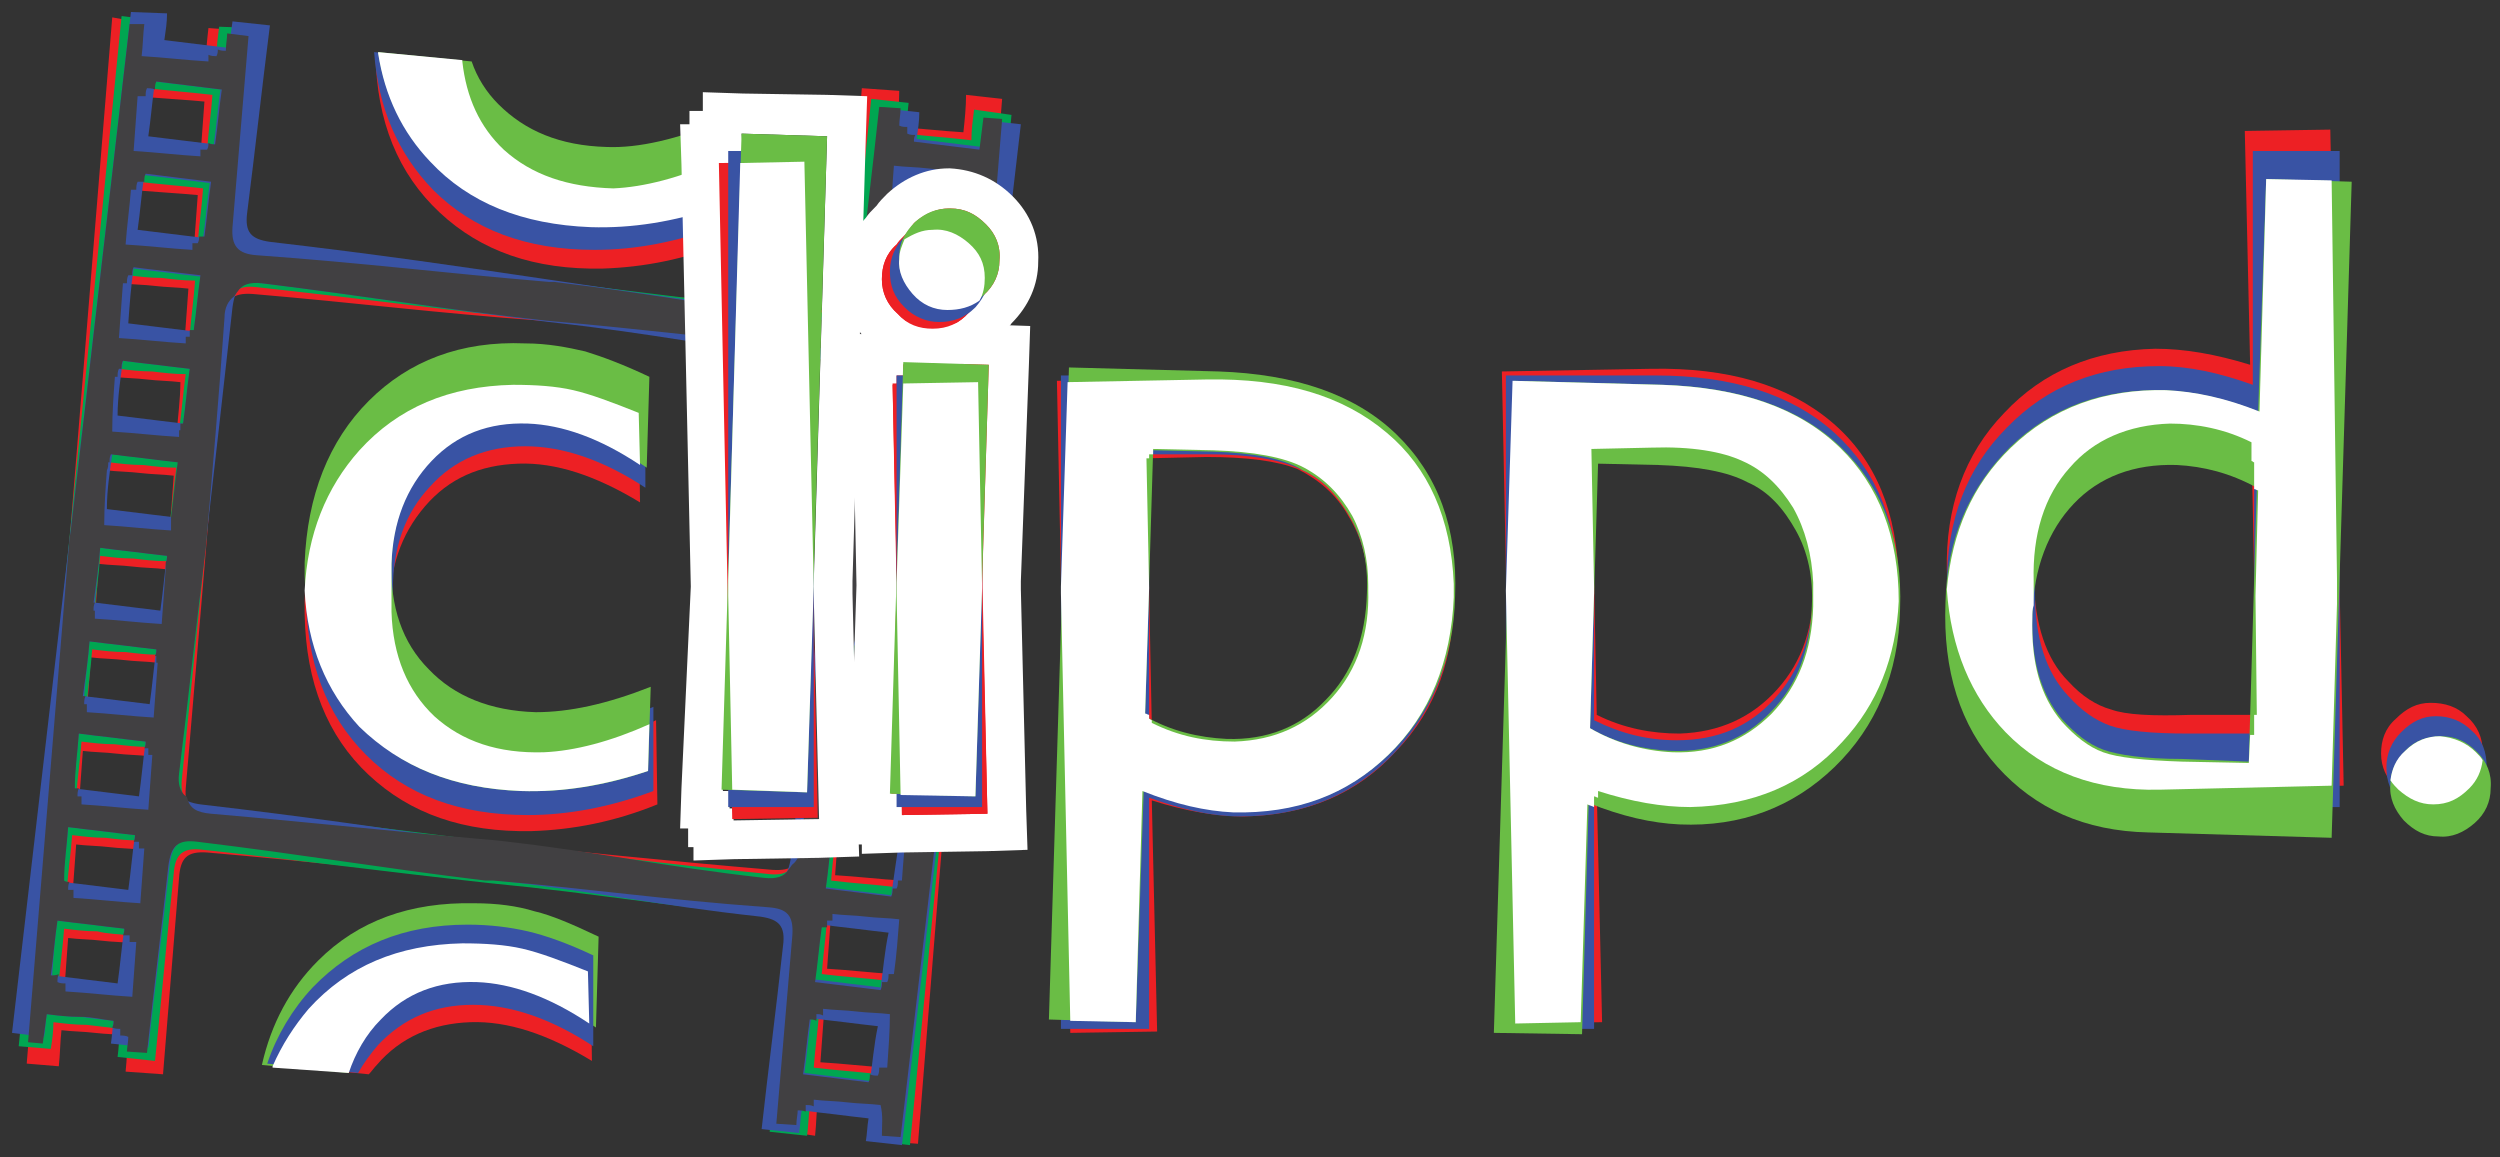 <?xml version="1.0" encoding="utf-8"?>
<!-- Generator: Adobe Illustrator 27.3.1, SVG Export Plug-In . SVG Version: 6.00 Build 0)  -->
<svg version="1.1" xmlns="http://www.w3.org/2000/svg" xmlns:xlink="http://www.w3.org/1999/xlink" x="0px" y="0px"
	 viewBox="0 0 187.1 86.6" style="enable-background:new 0 0 187.1 86.6;" xml:space="preserve">
<rect x="0" y="0" width="187.1" height="86.6" fill="#333333" stroke="none"/>
<style type="text/css">
	.st0{fill:#ED2024;}
	.st1{fill:#00A651;}
	.st2{fill:#3953A4;}
	.st3{fill:#6ABD45;}
	.st4{fill:#414042;}
	.st5{fill:#FFFFFF;}
	.st6{fill:none;stroke:#ED1C24;stroke-miterlimit:10;}
</style>
<g id="Layer_1">
	<g>
		<path class="st0" d="M72.3,7.1C72.3,8,72.2,9,72.1,9.9c-1.7-0.1-3.3-0.3-5-0.4c0.1-0.9,0.2-1.8,0.2-2.7l-2.8-0.2
			c-0.4,4.9-0.8,9.8-1.2,14.7c-0.1,1.5-0.7,2-2.2,1.9c-16.4-1.4-25.7-2.7-42.1-4c-1.4-0.1-1.9-0.7-1.8-2.1c0.4-4.9,0.8-9.9,1.2-14.8
			l-2.8-0.2c-0.1,0.9-0.2,1.8-0.2,2.7c-1.7-0.1-3.3-0.3-5-0.4c0.1-0.9,0.2-1.8,0.2-2.7L8.4,1.3L2,79.6l2.4,0.2
			c0.1-0.9,0.1-1.8,0.2-2.7c0.8,0.1,1.7,0.1,2.5,0.2c0.8,0.1,1.7,0.1,2.5,0.2c-0.1,0.9-0.1,1.8-0.2,2.7l2.8,0.2
			c0.4-4.9,0.8-9.8,1.2-14.7c0.1-1.5,0.6-2,2.1-1.9c8.2,0.7,13.4,1.4,21.6,2c8.2,0.7,12.4,1.4,20.6,2c1.4,0.1,1.9,0.6,1.8,2.1
			c-0.4,4.9-0.8,9.8-1.2,14.7L61,85c0.1-0.9,0.1-1.8,0.2-2.7c0.8,0.1,1.7,0.1,2.5,0.2c0.8,0.1,1.7,0.1,2.5,0.2
			c-0.1,0.9-0.1,1.8-0.2,2.7l2.7,0.2L75,7.4L72.3,7.1z M10.3,7.2c0.8,0.1,4.1,0.3,5,0.4c-0.1,1.4-0.2,2.7-0.3,4.1
			c-1.7-0.1-3.3-0.3-5-0.4C10.1,9.9,10.2,8.5,10.3,7.2z M9.8,14.2c0.8,0.1,4.1,0.3,5,0.4c-0.1,1.4-0.2,2.7-0.3,4.1
			c-1.7-0.1-3.3-0.3-5-0.4C9.5,16.9,9.7,15.5,9.8,14.2z M9.8,74.7c-1.7-0.1-3.3-0.3-5-0.4c0.1-1.4,0.2-2.7,0.3-4.1
			c0.8,0.1,1.7,0.1,2.5,0.2c0.8,0.1,1.7,0.1,2.5,0.2C10,71.9,9.9,73.3,9.8,74.7z M10.4,67.7c-1.7-0.1-3.3-0.3-5-0.4
			c0.1-1.4,0.2-2.7,0.3-4.1c0.8,0.1,1.7,0.1,2.5,0.2c0.8,0.1,1.7,0.1,2.5,0.2C10.6,64.9,10.5,66.3,10.4,67.7z M10.9,60.7
			c-1.7-0.1-3.3-0.3-5-0.4c0.1-1.4,0.2-2.7,0.3-4.1c0.8,0.1,1.7,0.1,2.5,0.2c0.8,0.1,1.7,0.1,2.5,0.2C11.2,57.9,11.1,59.3,10.9,60.7
			z M11.5,53.7c-1.7-0.1-3.3-0.3-5-0.4c0.1-1.4,0.2-2.7,0.3-4.1c0.8,0.1,1.7,0.1,2.5,0.2c0.8,0.1,1.7,0.1,2.5,0.2
			C11.7,50.9,11.6,52.3,11.5,53.7z M12.1,46.7c-1.7-0.1-3.3-0.3-5-0.4c0.1-1.4,0.2-2.7,0.3-4.1c0.8,0.1,1.7,0.1,2.5,0.2
			c0.8,0.1,1.7,0.1,2.5,0.2C12.3,43.9,12.2,45.3,12.1,46.7z M12.7,39.7c-1.7-0.1-3.3-0.3-5-0.4c0.1-1.4,0.2-2.7,0.3-4.1
			c0.8,0.1,1.7,0.1,2.5,0.2c0.8,0.1,1.7,0.1,2.5,0.2C12.9,36.9,12.8,38.3,12.7,39.7z M13.2,32.7c-1.7-0.1-3.3-0.3-5-0.4
			c0.1-1.4,0.2-2.7,0.3-4.1c0.8,0.1,1.7,0.1,2.5,0.2c0.8,0.1,1.7,0.1,2.5,0.2C13.5,29.9,13.3,31.3,13.2,32.7z M13.8,25.7
			c-1.7-0.1-3.3-0.3-5-0.4c0.1-1.4,0.2-2.7,0.3-4.1c0.8,0.1,1.7,0.1,2.5,0.2c0.8,0.1,1.7,0.1,2.5,0.2C14,22.9,13.9,24.3,13.8,25.7z
			 M60,63.2c-0.1,1.5-0.7,2-2.2,1.9c-16.4-1.4-25.7-2.7-42.1-4c-1.4-0.1-1.9-0.7-1.8-2.1c1-11.7,2-23.4,2.9-35.1
			c0.1-1.5,0.6-2,2.1-1.9c8.2,0.7,13.4,1.4,21.6,2c8.2,0.7,12.4,1.4,20.6,2c1.4,0.1,1.9,0.6,1.8,2.1C61.8,39.8,60.9,51.5,60,63.2z
			 M66.4,79.9c-1.7-0.1-3.3-0.3-5-0.4c0.1-1.4,0.2-2.7,0.3-4.1c0.8,0.1,1.7,0.1,2.5,0.2c0.8,0.1,1.7,0.1,2.5,0.2
			C66.6,77.1,66.5,78.5,66.4,79.9z M66.9,72.9c-1.7-0.1-3.3-0.3-5-0.4c0.1-1.4,0.2-2.7,0.3-4.1c0.8,0.1,1.7,0.1,2.5,0.2
			c0.8,0.1,1.7,0.1,2.5,0.2C67.2,70.1,67.1,71.5,66.9,72.9z M67.5,65.9c-1.7-0.1-3.3-0.3-5-0.4c0.1-1.4,0.2-2.7,0.3-4.1
			c0.8,0.1,1.7,0.1,2.5,0.2c0.8,0.1,1.7,0.1,2.5,0.2C67.7,63.1,67.6,64.5,67.5,65.9z M68.1,58.9c-1.7-0.1-3.3-0.3-5-0.4
			c0.1-1.4,0.2-2.7,0.3-4.1c0.8,0.1,1.7,0.1,2.5,0.2c0.8,0.1,1.7,0.1,2.5,0.2C68.3,56.1,68.2,57.5,68.1,58.9z M68.7,51.9
			c-1.7-0.1-3.3-0.3-5-0.4c0.1-1.4,0.2-2.7,0.3-4.1c0.8,0.1,1.7,0.1,2.5,0.2c0.8,0.1,1.7,0.1,2.5,0.2C68.9,49.1,68.8,50.5,68.7,51.9
			z M69.2,44.9c-1.7-0.1-3.3-0.3-5-0.4c0.1-1.4,0.2-2.7,0.3-4.1c0.8,0.1,1.7,0.1,2.5,0.2c0.8,0.1,1.7,0.1,2.5,0.2
			C69.5,42.1,69.3,43.5,69.2,44.9z M69.8,37.9c-1.7-0.1-3.3-0.3-5-0.4c0.1-1.4,0.2-2.7,0.3-4.1c0.8,0.1,1.7,0.1,2.5,0.2
			c0.8,0.1,1.7,0.1,2.5,0.2C70,35.1,69.9,36.5,69.8,37.9z M70.4,30.9c-1.7-0.1-3.3-0.3-5-0.4c0.1-1.4,0.2-2.7,0.3-4.1
			c0.8,0.1,1.7,0.1,2.5,0.2c0.8,0.1,1.7,0.1,2.5,0.2C70.6,28.1,70.5,29.5,70.4,30.9z M71,23.9c-1.7-0.1-3.3-0.3-5-0.4
			c0.1-1.4,0.2-2.7,0.3-4.1c0.8,0.1,1.7,0.1,2.5,0.2c0.8,0.1,1.7,0.1,2.5,0.2C71.2,21.1,71.1,22.5,71,23.9z M71.5,16.9
			c-1.7-0.1-3.3-0.3-5-0.4c0.1-1.4,0.2-2.7,0.3-4.1c0.8,0.1,1.7,0.1,2.5,0.2c0.8,0.1,1.7,0.1,2.5,0.2C71.8,14.1,71.6,15.5,71.5,16.9
			z"/>
		<path class="st1" d="M72.9,8.2c-0.1,0.8-0.2,1.5-0.2,2.3c-1.6-0.2-3.3-0.3-4.9-0.5c0.1-0.8,0.1-1.5,0.2-2.3l-2.8-0.3
			c-0.5,4.7-0.9,9.5-1.4,14.2c-0.1,1.5-0.7,2-2.2,1.8c-16.3-1.6-25.7-3.3-42-4.9c-1.4-0.1-1.9-0.7-1.8-2.1c0.5-4.8,1-9.5,1.4-14.3
			L16.4,2c-0.1,0.8-0.2,1.5-0.2,2.3c-1.6-0.2-3.3-0.3-4.9-0.5c0.1-0.8,0.1-1.5,0.2-2.3L9.1,1.2L1.4,78.3l2.4,0.2
			C3.9,77.9,4,77.2,4,76.5c0.8,0.1,1.6,0.2,2.5,0.2C7.3,76.8,8.2,76.9,9,77c-0.1,0.7-0.1,1.4-0.2,2.1l2.8,0.3
			c0.5-4.7,0.9-9.4,1.4-14c0.1-1.5,0.7-2,2.2-1.8c8.2,0.9,13.3,1.6,21.5,2.5c8.2,0.8,12.3,1.6,20.5,2.4c1.4,0.1,1.9,0.7,1.8,2.1
			c-0.5,4.7-1,9.4-1.4,14.1l2.8,0.3c0.1-0.7,0.1-1.4,0.2-2.1c0.8,0.1,1.6,0.2,2.5,0.2c0.8,0.1,1.6,0.2,2.5,0.2
			c-0.1,0.7-0.1,1.4-0.2,2.1l2.7,0.3l7.6-77.1L72.9,8.2z M11,6.6c0.8,0.1,4.1,0.4,4.9,0.5c-0.1,1.4-0.3,2.7-0.4,4.1
			c-1.6-0.2-3.3-0.3-4.9-0.5C10.7,9.4,10.8,8,11,6.6z M10.3,13.6c0.8,0.1,4.1,0.4,4.9,0.5c-0.1,1.4-0.3,2.7-0.4,4.1
			c-1.6-0.2-3.3-0.3-4.9-0.5C10,16.4,10.1,15,10.3,13.6z M9.6,20.6c0.8,0.1,1.6,0.2,2.5,0.2c0.8,0.1,1.6,0.2,2.5,0.2
			c-0.1,1.4-0.3,2.7-0.4,4.1c-1.6-0.2-3.3-0.3-4.9-0.5C9.3,23.3,9.4,22,9.6,20.6z M9.3,74.1c-1.6-0.2-3.3-0.3-4.9-0.5
			c0.1-1.4,0.3-2.7,0.4-4.1c0.8,0.1,1.6,0.2,2.5,0.2C8,69.9,8.9,69.9,9.7,70C9.5,71.4,9.4,72.7,9.3,74.1z M10,67.1
			C8.3,67,6.7,66.8,5,66.6c0.1-1.4,0.3-2.7,0.4-4.1c0.8,0.1,1.6,0.2,2.5,0.2c0.8,0.1,1.6,0.2,2.5,0.2C10.2,64.4,10.1,65.8,10,67.1z
			 M10.7,60.1C9,60,7.4,59.8,5.7,59.6c0.1-1.4,0.3-2.7,0.4-4.1c0.8,0.1,1.6,0.2,2.5,0.2c0.8,0.1,1.6,0.2,2.5,0.2
			C10.9,57.4,10.8,58.8,10.7,60.1z M11.4,53.2c-1.6-0.2-3.3-0.3-4.9-0.5c0.1-1.4,0.3-2.7,0.4-4.1c0.8,0.1,1.6,0.2,2.5,0.2
			c0.8,0.1,1.6,0.2,2.5,0.2C11.6,50.4,11.5,51.8,11.4,53.2z M12,46.2c-1.6-0.2-3.3-0.3-4.9-0.5c0.1-1.4,0.3-2.7,0.4-4.1
			c0.8,0.1,1.6,0.2,2.5,0.2c0.8,0.1,1.6,0.2,2.5,0.2C12.3,43.4,12.2,44.8,12,46.2z M12.7,39.2c-1.6-0.2-3.3-0.3-4.9-0.5
			c0.1-1.4,0.3-2.7,0.4-4.1c0.8,0.1,1.6,0.2,2.5,0.2c0.8,0.1,1.6,0.2,2.5,0.2C13,36.4,12.9,37.8,12.7,39.2z M13.4,32.2
			c-1.6-0.2-3.3-0.3-4.9-0.5c0.1-1.4,0.3-2.7,0.4-4.1c0.8,0.1,1.6,0.2,2.5,0.2c0.8,0.1,1.6,0.2,2.5,0.2
			C13.7,29.4,13.6,30.8,13.4,32.2z M59.6,63.6c-0.1,1.5-0.7,2-2.2,1.8c-16.3-1.6-25.7-3.3-42-4.9c-1.4-0.1-1.9-0.7-1.8-2.1
			c1.2-11.7,2.4-23.4,3.5-35.1c0.1-1.5,0.7-2,2.2-1.8c8.2,0.9,13.3,1.6,21.5,2.5c8.2,0.8,12.3,1.6,20.5,2.4c1.4,0.1,1.9,0.7,1.8,2.1
			C61.9,40.2,60.7,51.9,59.6,63.6z M65.8,80.4c-1.6-0.2-3.3-0.3-4.9-0.5c0.1-1.4,0.3-2.7,0.4-4.1c0.8,0.1,1.6,0.2,2.5,0.2
			c0.8,0.1,1.6,0.2,2.5,0.2C66,77.7,65.9,79,65.8,80.4z M66.4,73.4c-1.6-0.2-3.3-0.3-4.9-0.5c0.1-1.4,0.3-2.7,0.4-4.1
			c0.8,0.1,1.6,0.2,2.5,0.2c0.8,0.1,1.6,0.2,2.5,0.2C66.7,70.7,66.6,72,66.4,73.4z M67.1,66.4c-1.6-0.2-3.3-0.3-4.9-0.5
			c0.1-1.4,0.3-2.7,0.4-4.1c0.8,0.1,1.6,0.2,2.5,0.2c0.8,0.1,1.6,0.2,2.5,0.2C67.4,63.7,67.3,65.1,67.1,66.4z M67.8,59.4
			c-1.6-0.2-3.3-0.3-4.9-0.5c0.1-1.4,0.3-2.7,0.4-4.1c0.8,0.1,1.6,0.2,2.5,0.2c0.8,0.1,1.6,0.2,2.5,0.2C68.1,56.7,68,58.1,67.8,59.4
			z M68.5,52.4c-1.6-0.2-3.3-0.3-4.9-0.5c0.1-1.4,0.3-2.7,0.4-4.1c0.8,0.1,1.6,0.2,2.5,0.2c0.8,0.1,1.6,0.2,2.5,0.2
			C68.8,49.7,68.7,51.1,68.5,52.4z M69.2,45.5c-1.6-0.2-3.3-0.3-4.9-0.5c0.1-1.4,0.3-2.7,0.4-4.1c0.8,0.1,1.6,0.2,2.5,0.2
			c0.8,0.1,1.6,0.2,2.5,0.2C69.5,42.7,69.3,44.1,69.2,45.5z M69.9,38.5c-1.6-0.2-3.3-0.3-4.9-0.5c0.1-1.4,0.3-2.7,0.4-4.1
			c0.8,0.1,1.6,0.2,2.5,0.2c0.8,0.1,1.6,0.2,2.5,0.2C70.2,35.7,70,37.1,69.9,38.5z M70.6,31.5c-1.6-0.2-3.3-0.3-4.9-0.5
			c0.1-1.4,0.3-2.7,0.4-4.1c0.8,0.1,1.6,0.2,2.5,0.2c0.8,0.1,1.6,0.2,2.5,0.2C70.9,28.7,70.7,30.1,70.6,31.5z M71.3,24.5
			c-1.6-0.2-3.3-0.3-4.9-0.5c0.1-1.4,0.3-2.7,0.4-4.1c0.8,0.1,1.6,0.2,2.5,0.2c0.8,0.1,1.6,0.2,2.5,0.2
			C71.6,21.8,71.4,23.1,71.3,24.5z M72,17.5c-1.6-0.2-3.3-0.3-4.9-0.5c0.1-1.4,0.3-2.7,0.4-4.1c0.8,0.1,1.6,0.2,2.5,0.2
			c0.8,0.1,1.6,0.2,2.5,0.2C72.2,14.8,72.1,16.1,72,17.5z"/>
		<path class="st2" d="M3.3,77.6c0.1-0.6,0.1-1.1,0.2-1.7C4.3,76,5.1,76.1,6,76.1c0.8,0.1,1.6,0.2,2.5,0.3c-0.1,0.6-0.1,1.1-0.2,1.7
			l2.8,0.3c0.5-4.6,1.1-9.1,1.6-13.7c0.2-1.5,0.7-2,2.2-1.8c8.2,1,13.3,1.9,21.5,2.9c8.2,0.9,12.3,1.9,20.5,2.8
			c1.4,0.2,1.9,0.7,1.7,2.2c-0.5,4.6-1.1,9.2-1.6,13.7l2.8,0.3c0.1-0.6,0.1-1.1,0.2-1.7c0.8,0.1,1.6,0.2,2.5,0.3
			c0.8,0.1,1.6,0.2,2.5,0.3c-0.1,0.6-0.1,1.1-0.2,1.7l2.7,0.3l8.9-76.4l-2.7-0.3c-0.1,0.7-0.2,1.3-0.2,2c-1.6-0.2-3.3-0.4-4.9-0.6
			c0.1-0.7,0.2-1.3,0.2-2l-2.8-0.3c-0.5,4.6-1.1,9.3-1.6,13.9c-0.2,1.5-0.7,2-2.2,1.8c-16.3-1.9-25.6-3.8-42-5.7
			c-1.4-0.2-1.9-0.7-1.7-2.2c0.6-4.7,1.1-9.3,1.7-14l-2.8-0.3c-0.1,0.7-0.2,1.3-0.2,2c-1.6-0.2-3.3-0.4-4.9-0.6
			c0.1-0.7,0.2-1.3,0.2-2L9.8,0.9L0.9,77.3L3.3,77.6z M65.1,80.9c-1.6-0.2-3.3-0.4-4.9-0.6c0.2-1.4,0.3-2.7,0.5-4.1
			c0.8,0.1,1.6,0.2,2.5,0.3c0.8,0.1,1.6,0.2,2.5,0.3C65.4,78.2,65.3,79.6,65.1,80.9z M65.9,73.9c-1.6-0.2-3.3-0.4-4.9-0.6
			c0.2-1.4,0.3-2.7,0.5-4.1c0.8,0.1,1.6,0.2,2.5,0.3c0.8,0.1,1.6,0.2,2.5,0.3C66.2,71.2,66.1,72.6,65.9,73.9z M66.7,67
			c-1.6-0.2-3.3-0.4-4.9-0.6c0.2-1.4,0.3-2.7,0.5-4.1c0.8,0.1,1.6,0.2,2.5,0.3c0.8,0.1,1.6,0.2,2.5,0.3C67.1,64.2,66.9,65.6,66.7,67
			z M67.6,60c-1.6-0.2-3.3-0.4-4.9-0.6c0.2-1.4,0.3-2.7,0.5-4.1c0.8,0.1,1.6,0.2,2.5,0.3c0.8,0.1,1.6,0.2,2.5,0.3
			C67.9,57.3,67.7,58.6,67.6,60z M68,13.5c0.8,0.1,1.6,0.2,2.5,0.3c0.8,0.1,1.6,0.2,2.5,0.3c-0.2,1.4-0.3,2.7-0.5,4.1
			c-1.6-0.2-3.3-0.4-4.9-0.6C67.6,16.2,67.8,14.8,68,13.5z M67.1,20.4c0.8,0.1,1.6,0.2,2.5,0.3c0.8,0.1,1.6,0.2,2.5,0.3
			c-0.2,1.4-0.3,2.7-0.5,4.1c-1.6-0.2-3.3-0.4-4.9-0.6C66.8,23.2,67,21.8,67.1,20.4z M66.3,27.4c0.8,0.1,1.6,0.2,2.5,0.3
			c0.8,0.1,1.6,0.2,2.5,0.3c-0.2,1.4-0.3,2.7-0.5,4.1c-1.6-0.2-3.3-0.4-4.9-0.6C66,30.2,66.2,28.8,66.3,27.4z M65.5,34.4
			c0.8,0.1,1.6,0.2,2.5,0.3c0.8,0.1,1.6,0.2,2.5,0.3c-0.2,1.4-0.3,2.7-0.5,4.1c-1.6-0.2-3.3-0.4-4.9-0.6
			C65.2,37.1,65.4,35.8,65.5,34.4z M64.7,41.4c0.8,0.1,1.6,0.2,2.5,0.3c0.8,0.1,1.6,0.2,2.5,0.3c-0.2,1.4-0.3,2.7-0.5,4.1
			c-1.6-0.2-3.3-0.4-4.9-0.6C64.4,44.1,64.6,42.7,64.7,41.4z M63.9,48.3c0.8,0.1,1.6,0.2,2.5,0.3c0.8,0.1,1.6,0.2,2.5,0.3
			c-0.2,1.4-0.3,2.7-0.5,4.1c-1.6-0.2-3.3-0.4-4.9-0.6C63.6,51.1,63.8,49.7,63.9,48.3z M17.4,23c0.2-1.5,0.7-2,2.2-1.8
			c8.2,1,13.3,1.9,21.5,2.9c8.2,0.9,12.3,1.9,20.5,2.8c1.4,0.2,1.9,0.7,1.7,2.2c-1.4,11.7-2.8,23.3-4.1,35c-0.2,1.5-0.7,2-2.2,1.8
			c-16.3-1.9-25.6-3.8-42-5.7c-1.4-0.2-1.9-0.7-1.7-2.2C14.8,46.3,16.1,34.6,17.4,23z M11.6,6.1c0.8,0.1,4.1,0.5,4.9,0.6
			c-0.2,1.4-0.3,2.7-0.5,4.1c-1.6-0.2-3.3-0.4-4.9-0.6C11.3,8.8,11.4,7.5,11.6,6.1z M10.8,13.1c0.8,0.1,4.1,0.5,4.9,0.6
			c-0.2,1.4-0.3,2.7-0.5,4.1c-1.6-0.2-3.3-0.4-4.9-0.6C10.5,15.8,10.6,14.4,10.8,13.1z M10,20.1c0.8,0.1,1.6,0.2,2.5,0.3
			c0.8,0.1,1.6,0.2,2.5,0.3c-0.2,1.4-0.3,2.7-0.5,4.1c-1.6-0.2-3.3-0.4-4.9-0.6C9.7,22.8,9.8,21.4,10,20.1z M9.2,27
			c0.8,0.1,1.6,0.2,2.5,0.3c0.8,0.1,1.6,0.2,2.5,0.3c-0.2,1.4-0.3,2.7-0.5,4.1c-1.6-0.2-3.3-0.4-4.9-0.6C8.8,29.8,9,28.4,9.2,27z
			 M8.4,34c0.8,0.1,1.6,0.2,2.5,0.3c0.8,0.1,1.6,0.2,2.5,0.3c-0.2,1.4-0.3,2.7-0.5,4.1c-1.6-0.2-3.3-0.4-4.9-0.6
			C8,36.7,8.2,35.4,8.4,34z M7.5,41c0.8,0.1,1.6,0.2,2.5,0.3c0.8,0.1,1.6,0.2,2.5,0.3c-0.2,1.4-0.3,2.7-0.5,4.1
			c-1.6-0.2-3.3-0.4-4.9-0.6C7.2,43.7,7.4,42.3,7.5,41z M6.7,48c0.8,0.1,1.6,0.2,2.5,0.3c0.8,0.1,1.6,0.2,2.5,0.3
			c-0.2,1.4-0.3,2.7-0.5,4.1c-1.6-0.2-3.3-0.4-4.9-0.6C6.4,50.7,6.6,49.3,6.7,48z M5.9,54.9c0.8,0.1,1.6,0.2,2.5,0.3
			c0.8,0.1,1.6,0.2,2.5,0.3c-0.2,1.4-0.3,2.7-0.5,4.1c-1.6-0.2-3.3-0.4-4.9-0.6C5.6,57.7,5.8,56.3,5.9,54.9z M5.1,61.9
			c0.8,0.1,1.6,0.2,2.5,0.3c0.8,0.1,1.6,0.2,2.5,0.3c-0.2,1.4-0.3,2.7-0.5,4.1c-1.6-0.2-3.3-0.4-4.9-0.6C4.8,64.6,5,63.3,5.1,61.9z
			 M4.3,68.9c0.8,0.1,1.6,0.2,2.5,0.3c0.8,0.1,1.6,0.2,2.5,0.3c-0.2,1.4-0.3,2.7-0.5,4.1c-1.6-0.2-3.3-0.4-4.9-0.6
			C4,71.6,4.1,70.2,4.3,68.9z"/>
		<path class="st3" d="M26.1,80.3c0.5-1.5,1.3-2.9,2.4-4c1.9-2,4.3-2.9,7.2-2.8c2.8,0.1,5.7,1.2,8.9,3.4l0.2-6.8
			c-1.9-0.9-3.5-1.6-4.8-1.9c-1.3-0.4-2.8-0.6-4.5-0.6c-4.8-0.1-8.7,1.3-11.7,4.3c-2.1,2.1-3.5,4.7-4.2,7.8L26.1,80.3z"/>
		<path class="st0" d="M27.6,80.4c0.2-0.2,0.4-0.5,0.6-0.7c1.8-2.1,4.2-3.1,7-3.2c2.8-0.1,5.8,0.9,9.1,2.9l-0.1-6.8
			c-2-0.8-3.6-1.4-4.9-1.7c-1.3-0.3-2.8-0.4-4.5-0.4c-4.8,0.1-8.6,1.7-11.5,4.9c-1.1,1.3-2,2.7-2.7,4.3L27.6,80.4z"/>
		<path class="st2" d="M26.8,80.3c0.4-0.7,0.9-1.4,1.5-2.1c1.9-2,4.2-3,7.1-3c2.8,0,5.8,1,9,3.1v-6.8c-1.9-0.9-3.6-1.5-4.9-1.8
			c-1.3-0.3-2.8-0.5-4.5-0.5c-4.8,0-8.6,1.6-11.6,4.7c-1.5,1.6-2.7,3.6-3.4,5.7L26.8,80.3z"/>
		<path class="st0" d="M45.9,14c-3.4,0.1-6.1-0.8-8.2-2.7c-1.8-1.7-2.8-3.9-3.1-6.6l-6.5-0.6c0.1,5,1.7,8.9,4.8,11.8
			c3.1,2.9,7.1,4.3,12.2,4.2c3.1-0.1,6.2-0.7,9.4-2l-0.1-6.3C51.1,13.1,48.3,13.9,45.9,14z"/>
		<path class="st2" d="M37.5,9.8c-1.4-1.4-2.3-3.1-2.8-5.2l-6.7-0.7c0.3,4.2,1.8,7.6,4.4,10.3c3,3,7,4.5,12.1,4.5
			c3.1,0,6.2-0.6,9.4-1.8v-6.3c-3.2,1.4-6,2.1-8.5,2.1C42.2,12.7,39.5,11.7,37.5,9.8z"/>
		<path class="st3" d="M37.3,7.8c-0.9-0.9-1.6-2-2-3.2l-7-0.7c0.5,3.2,1.8,5.9,3.9,8.1c2.9,3.1,6.9,4.7,12,4.9
			c3.1,0.1,6.2-0.4,9.5-1.5l0.2-6.3c-3.2,1.3-6.1,2-8.5,1.9C41.9,10.9,39.3,9.8,37.3,7.8z"/>
		<path class="st4" d="M3.2,78.1c0.1-0.7,0.2-1.5,0.3-2.2C4.3,76,5.1,76.1,6,76.1s1.6,0.2,2.5,0.3c0,0.2,0,0.3-0.1,0.5
			C8.6,77,8.8,77,9,77c0,0.2,0,0.3,0,0.5c0.2,0,0.4,0,0.6,0.1c0,0.4-0.1,0.8-0.1,1.1l1.5,0.1c0.5-4.7,1.1-9.4,1.6-14
			c0.2-1.5,0.7-2,2.2-1.8c8.2,1,13.3,1.9,21.5,2.9c0.1,0,0.2,0,0.3,0c0,0,0,0,0,0c0.1,0,0.2,0,0.3,0c0,0,0,0,0,0
			c8.2,0.7,12.4,1.4,20.6,2c1.4,0.1,1.9,0.6,1.8,2.1c-0.4,4.7-0.8,9.4-1.2,14.1l1.5,0.1c0-0.4,0.1-0.8,0.1-1.1c0.2,0,0.4,0,0.6,0.1
			c0-0.2,0-0.3,0-0.5c0.2,0,0.4,0,0.6,0.1c0-0.2,0-0.3,0-0.5c0.8,0.1,1.7,0.1,2.5,0.2c0.8,0.1,1.7,0.1,2.5,0.2
			C66.1,83.5,66,84.2,66,85l1.4,0.1l4.4-37.5l0.1-0.6l3.1-38.1l-1.4-0.1c-0.1,0.8-0.2,1.6-0.3,2.4c-1.6-0.2-3.3-0.4-4.9-0.6
			c0-0.2,0-0.3,0.1-0.5c-0.2,0-0.4,0-0.6-0.1c0-0.2,0-0.3,0-0.5c-0.2,0-0.4,0-0.6-0.1c0-0.4,0.1-0.9,0.1-1.3L65.8,8
			c-0.5,4.7-1.1,9.4-1.6,14.2c-0.2,1.5-0.7,2-2.2,1.8c-8.2-1-12.3-1.9-20.5-2.9c-0.1,0-0.3,0-0.4,0c-8.3-0.7-13.6-1.4-21.9-2
			c-1.4-0.1-1.9-0.7-1.8-2.1c0.4-4.8,0.8-9.5,1.2-14.3L17,2.5c0,0.4-0.1,0.8-0.1,1.3c-0.2,0-0.4,0-0.6-0.1c0,0.2,0,0.3-0.1,0.5
			c-0.2,0-0.4,0-0.6-0.1c0,0.2,0,0.3,0,0.5c-1.7-0.1-3.3-0.3-5-0.4c0.1-0.8,0.1-1.6,0.2-2.4L9.7,1.8L5.3,39.7l-0.1,0.6L2.1,78
			L3.2,78.1z M66.4,79.9c-0.2,0-0.4,0-0.6,0c0,0.2,0,0.4-0.1,0.6c-0.2,0-0.4,0-0.6-0.1c0,0.2,0,0.4-0.1,0.6
			c-1.6-0.2-3.3-0.4-4.9-0.6c0.2-1.4,0.3-2.7,0.5-4.1c0.2,0,0.3,0,0.5,0.1c0-0.2,0-0.3,0-0.5c0.2,0,0.3,0,0.5,0.1c0-0.2,0-0.3,0-0.5
			c0.8,0.1,1.7,0.1,2.5,0.2c0.8,0.1,1.7,0.1,2.5,0.2C66.6,77.1,66.5,78.5,66.4,79.9z M66.9,72.9c-0.1,0-0.3,0-0.4,0
			c0,0.2,0,0.4-0.1,0.6c-0.1,0-0.3,0-0.4,0c0,0.2,0,0.4-0.1,0.6c-1.6-0.2-3.3-0.4-4.9-0.6c0.2-1.4,0.3-2.7,0.5-4.1
			c0.1,0,0.3,0,0.4,0c0-0.2,0-0.3,0-0.5c0.1,0,0.3,0,0.4,0c0-0.2,0-0.3,0-0.5c0.8,0.1,1.7,0.1,2.5,0.2c0.8,0.1,1.7,0.1,2.5,0.2
			C67.2,70.1,67.1,71.5,66.9,72.9z M67.5,65.9c-0.1,0-0.2,0-0.3,0c0,0.2,0,0.4-0.1,0.6c-0.1,0-0.2,0-0.3,0c0,0.2,0,0.4-0.1,0.6
			c-1.6-0.2-3.3-0.4-4.9-0.6c0.2-1.4,0.3-2.7,0.5-4.1c0.1,0,0.2,0,0.3,0c0-0.2,0-0.3,0-0.5c0.1,0,0.2,0,0.3,0c0-0.2,0-0.3,0-0.5
			c0.8,0.1,1.7,0.1,2.5,0.2c0.8,0.1,1.7,0.1,2.5,0.2C67.7,63.1,67.6,64.5,67.5,65.9z M68.1,58.9c-0.1,0-0.1,0-0.2,0
			c0,0.2,0,0.4-0.1,0.6c-0.1,0-0.1,0-0.2,0c0,0.2,0,0.4-0.1,0.6c-1.6-0.2-3.3-0.4-4.9-0.6c0.2-1.4,0.3-2.7,0.5-4.1c0,0,0.1,0,0.1,0
			c0-0.2,0-0.3,0-0.5c0,0,0.1,0,0.1,0c0-0.2,0-0.3,0-0.5c0.8,0.1,1.7,0.1,2.5,0.2c0.8,0.1,1.7,0.1,2.5,0.2
			C68.3,56.1,68.2,57.5,68.1,58.9z M66.9,12.4c0.8,0.1,1.7,0.1,2.5,0.2c0.8,0.1,1.7,0.1,2.5,0.2c0,0.2,0,0.4,0,0.6
			c0.2,0,0.4,0,0.6,0.1c0,0.2,0,0.4-0.1,0.6c0.2,0,0.4,0,0.6,0.1c-0.2,1.4-0.3,2.7-0.5,4.1c-1.6-0.2-3.3-0.4-4.9-0.6
			c0-0.2,0-0.3,0.1-0.5c-0.2,0-0.3,0-0.5-0.1c0-0.2,0-0.3,0-0.5c-0.2,0-0.3,0-0.5,0C66.7,15.1,66.8,13.7,66.9,12.4z M66.3,19.4
			c0.8,0.1,1.7,0.1,2.5,0.2c0.8,0.1,1.7,0.1,2.5,0.2c0,0.2,0,0.4,0,0.6c0.1,0,0.3,0,0.4,0c0,0.2,0,0.4-0.1,0.6c0.1,0,0.3,0,0.4,0.1
			c-0.2,1.4-0.3,2.7-0.5,4.1c-1.6-0.2-3.3-0.4-4.9-0.6c0-0.2,0-0.3,0.1-0.5c-0.1,0-0.3,0-0.4,0c0-0.2,0-0.3,0-0.5
			c-0.1,0-0.3,0-0.4,0C66.1,22.1,66.2,20.7,66.3,19.4z M65.8,26.4c0.8,0.1,1.7,0.1,2.5,0.2c0.8,0.1,1.7,0.1,2.5,0.2
			c0,0.2,0,0.4,0,0.6c0.1,0,0.2,0,0.3,0c0,0.2,0,0.4-0.1,0.6c0.1,0,0.2,0,0.3,0c-0.2,1.4-0.3,2.7-0.5,4.1c-1.6-0.2-3.3-0.4-4.9-0.6
			c0-0.2,0-0.3,0.1-0.5c-0.1,0-0.2,0-0.3,0c0-0.2,0-0.3,0-0.5c-0.1,0-0.2,0-0.3,0C65.5,29.1,65.7,27.7,65.8,26.4z M65.2,33.4
			c0.8,0.1,1.7,0.1,2.5,0.2c0.8,0.1,1.7,0.1,2.5,0.2c0,0.2,0,0.4,0,0.6c0.1,0,0.1,0,0.2,0c0,0.2,0,0.4-0.1,0.6c0.1,0,0.1,0,0.2,0
			c-0.2,1.4-0.3,2.7-0.5,4.1c-1.6-0.2-3.3-0.4-4.9-0.6c0-0.2,0-0.3,0.1-0.5c-0.1,0-0.1,0-0.2,0c0-0.2,0-0.3,0-0.5c0,0-0.1,0-0.1,0
			C65,36.1,65.1,34.7,65.2,33.4z M64.3,45c0-0.2,0-0.3,0-0.5c0,0,0,0,0,0c0.1-1.4,0.2-2.7,0.3-4.1c0.8,0.1,1.7,0.1,2.5,0.2
			c0.8,0.1,1.7,0.1,2.5,0.2c0,0.2,0,0.4,0,0.6c0,0,0.1,0,0.1,0c0,0.2,0,0.4-0.1,0.6c0,0,0.1,0,0.1,0c-0.2,1.4-0.3,2.7-0.5,4.1
			c-1.6-0.2-3.3-0.4-4.9-0.6C64.3,45.3,64.3,45.1,64.3,45C64.3,45,64.3,45,64.3,45z M63.9,48.3C63.9,48.3,63.9,48.3,63.9,48.3
			c0-0.2,0.1-0.3,0.1-0.5c0,0,0,0,0,0c0-0.2,0-0.3,0-0.5c0.8,0.1,1.7,0.1,2.5,0.2c0.8,0.1,1.7,0.1,2.5,0.2c-0.1,1.4-0.2,2.7-0.3,4.1
			c0,0-0.1,0-0.1,0c0,0.2,0,0.4-0.1,0.6c0,0-0.1,0-0.1,0c0,0.2,0,0.4-0.1,0.6c-1.6-0.2-3.3-0.4-4.9-0.6
			C63.6,51.1,63.8,49.7,63.9,48.3z M17.5,22.2c0.1-0.1,0.2-0.3,0.3-0.4c0.3-0.5,0.9-0.7,1.8-0.6c8.1,1,13.2,1.9,21.3,2.8
			c8,0.7,12.1,1.3,20.1,2c1.1,0.1,1.6,0.4,1.8,1.2c0,0.1,0.1,0.1,0.2,0.2c0.3,0.3,0.5,0.8,0.4,1.6c-0.7,5.7-1.3,11.5-2,17.2
			c-0.5,5.6-0.9,11.3-1.4,16.9c-0.1,0.8-0.3,1.3-0.7,1.6c-0.1,0.1-0.2,0.3-0.3,0.4c-0.3,0.5-0.9,0.7-1.8,0.6c-8-0.9-12-1.9-20-2.8
			c-8.1-0.7-13.3-1.3-21.4-2c-1.1-0.1-1.6-0.4-1.8-1.2c0-0.1-0.1-0.1-0.2-0.2c-0.3-0.3-0.5-0.8-0.4-1.6c0.7-5.6,1.3-11.3,2-16.9
			c0.5-5.7,1-11.5,1.4-17.2C16.8,23,17.1,22.5,17.5,22.2z M10.3,7.2c0.1,0,0.4,0,0.6,0c0-0.2,0-0.4,0.1-0.6c0.1,0,0.4,0,0.6,0.1
			c0-0.2,0-0.4,0.1-0.6c0.8,0.1,4.1,0.5,4.9,0.6c-0.2,1.4-0.3,2.7-0.5,4.1c-0.2,0-0.3,0-0.5-0.1c0,0.2,0,0.3-0.1,0.5
			c-0.2,0-0.3,0-0.5,0c0,0.2,0,0.3,0,0.5c-1.7-0.1-3.3-0.3-5-0.4C10.1,9.9,10.2,8.5,10.3,7.2z M9.8,14.2c0.1,0,0.3,0,0.4,0
			c0-0.2,0-0.4,0.1-0.6c0.1,0,0.3,0,0.5,0c0-0.2,0-0.4,0.1-0.6c0.8,0.1,4.1,0.5,4.9,0.6c-0.2,1.4-0.3,2.7-0.5,4.1
			c-0.1,0-0.3,0-0.4,0c0,0.2,0,0.3-0.1,0.5c-0.1,0-0.3,0-0.4,0c0,0.2,0,0.3,0,0.5c-1.7-0.1-3.3-0.3-5-0.4
			C9.5,16.9,9.7,15.5,9.8,14.2z M9.2,21.2c0.1,0,0.2,0,0.3,0c0-0.2,0-0.4,0.1-0.6c0.1,0,0.2,0,0.3,0c0-0.2,0-0.4,0.1-0.6
			c0.8,0.1,1.6,0.2,2.5,0.3c0.8,0.1,1.6,0.2,2.5,0.3c-0.2,1.4-0.3,2.7-0.5,4.1c-0.1,0-0.2,0-0.3,0c0,0.2,0,0.3,0,0.5
			c-0.1,0-0.2,0-0.3,0c0,0.2,0,0.3,0,0.5c-1.7-0.1-3.3-0.3-5-0.4C9,23.9,9.1,22.5,9.2,21.2z M8.6,28.2c0.1,0,0.1,0,0.2,0
			c0-0.2,0-0.4,0.1-0.6c0.1,0,0.1,0,0.2,0c0-0.2,0-0.4,0.1-0.6c0.8,0.1,1.6,0.2,2.5,0.3c0.8,0.1,1.6,0.2,2.5,0.3
			c-0.2,1.4-0.3,2.7-0.5,4.1c-0.1,0-0.1,0-0.2,0c0,0.2,0,0.3,0,0.5c0,0-0.1,0-0.1,0c0,0.2,0,0.3,0,0.5c-1.7-0.1-3.3-0.3-5-0.4
			C8.4,30.9,8.5,29.5,8.6,28.2z M8,35.2C8.1,35.2,8.1,35.2,8,35.2c0.1-0.2,0.1-0.4,0.1-0.6c0,0,0.1,0,0.1,0c0-0.2,0-0.4,0.1-0.6
			c0.8,0.1,1.6,0.2,2.5,0.3c0.8,0.1,1.6,0.2,2.5,0.3c-0.2,1.4-0.3,2.7-0.5,4.1c0,0,0,0,0,0c0,0.2,0,0.3,0,0.5c0,0,0,0,0,0
			c0,0.2,0,0.3,0,0.5c-1.7-0.1-3.3-0.3-5-0.4C7.8,37.9,7.9,36.5,8,35.2z M7.5,41c0.8,0.1,1.6,0.2,2.5,0.3c0.8,0.1,1.6,0.2,2.5,0.3
			c0,0.2,0,0.3-0.1,0.5c0,0,0,0,0,0c0,0.2,0,0.3,0,0.5c0,0,0,0,0,0c-0.1,1.4-0.2,2.7-0.3,4.1c-1.7-0.1-3.3-0.3-5-0.4
			c0-0.2,0-0.4,0-0.6c0,0-0.1,0-0.1,0c0-0.2,0-0.4,0.1-0.6c0,0-0.1,0-0.1,0C7.2,43.7,7.4,42.3,7.5,41z M6.7,48
			c0.8,0.1,1.6,0.2,2.5,0.3c0.8,0.1,1.6,0.2,2.5,0.3c0,0.2,0,0.3-0.1,0.5c0,0,0.1,0,0.1,0c0,0.2,0,0.3,0,0.5c0,0,0.1,0,0.1,0
			c-0.1,1.4-0.2,2.7-0.3,4.1c-1.7-0.1-3.3-0.3-5-0.4c0-0.2,0-0.4,0-0.6c-0.1,0-0.1,0-0.2,0c0-0.2,0-0.4,0.1-0.6c-0.1,0-0.1,0-0.2,0
			C6.4,50.7,6.6,49.3,6.7,48z M5.9,54.9c0.8,0.1,1.6,0.2,2.5,0.3c0.8,0.1,1.6,0.2,2.5,0.3c0,0.2,0,0.3-0.1,0.5c0.1,0,0.2,0,0.3,0
			c0,0.2,0,0.3,0,0.5c0.1,0,0.2,0,0.3,0c-0.1,1.4-0.2,2.7-0.3,4.1c-1.7-0.1-3.3-0.3-5-0.4c0-0.2,0-0.4,0-0.6c-0.1,0-0.2,0-0.3,0
			c0-0.2,0-0.4,0.1-0.6c-0.1,0-0.2,0-0.3,0C5.6,57.7,5.8,56.3,5.9,54.9z M5.1,61.9c0.8,0.1,1.6,0.2,2.5,0.3c0.8,0.1,1.6,0.2,2.5,0.3
			c0,0.2,0,0.3-0.1,0.5c0.1,0,0.3,0,0.4,0c0,0.2,0,0.3,0,0.5c0.1,0,0.3,0,0.4,0c-0.1,1.4-0.2,2.7-0.3,4.1c-1.7-0.1-3.3-0.3-5-0.4
			c0-0.2,0-0.4,0-0.6c-0.1,0-0.3,0-0.4,0c0-0.2,0-0.4,0.1-0.6c-0.1,0-0.3,0-0.4-0.1C4.8,64.6,5,63.3,5.1,61.9z M4.3,68.9
			c0.8,0.1,1.6,0.2,2.5,0.3c0.8,0.1,1.6,0.2,2.5,0.3c0,0.2,0,0.3-0.1,0.5c0.2,0,0.3,0,0.5,0c0,0.2,0,0.3,0,0.5c0.2,0,0.3,0,0.5,0
			c-0.1,1.4-0.2,2.7-0.3,4.1c-1.7-0.1-3.3-0.3-5-0.4c0-0.2,0-0.4,0-0.6c-0.2,0-0.4,0-0.6-0.1c0-0.2,0-0.4,0.1-0.6
			C4.2,73,4,73,3.8,73C4,71.6,4.1,70.2,4.3,68.9z"/>
		<path class="st5" d="M37.7,11.2c-1.8-1.7-2.8-3.9-3.1-6.6l0-0.1l-6.3-0.6l0,0.1c0.5,3.2,1.8,5.9,3.9,8.1c2.9,3.1,6.9,4.7,12,4.9
			c3.1,0.1,6.2-0.4,9.5-1.5l0.1-3.5c-2.9,1.3-5.6,2-7.9,2.1C42.5,14,39.8,13.1,37.7,11.2z"/>
		<path class="st5" d="M26.1,80.3c0.5-1.5,1.3-2.9,2.4-4c1.9-2,4.3-2.9,7.2-2.8c2.6,0.1,5.4,1.1,8.4,3.1l-0.1-3.9
			c-2-0.8-3.6-1.4-4.9-1.7c-1.3-0.3-2.8-0.4-4.5-0.4c-4.8,0.1-8.6,1.7-11.5,4.9c-1.1,1.3-2,2.7-2.7,4.3l0,0.1L26.1,80.3L26.1,80.3z"
			/>
	</g>
</g>
<g id="Layer_2">
	<path class="st0" d="M181.9,52.6c1.1,0,2,0.3,2.7,1c0.8,0.7,1.2,1.6,1.2,2.6c0,1-0.3,1.9-1.1,2.7c-0.7,0.8-1.6,1.2-2.7,1.2
		c-1,0-1.9-0.3-2.6-1.1c-0.8-0.7-1.2-1.6-1.2-2.6c0-1,0.3-1.9,1.1-2.6C180.1,53,180.9,52.6,181.9,52.6z"/>
	<path class="st2" d="M182.3,53.6c1.1,0,2,0.4,2.7,1.1c0.8,0.7,1.1,1.6,1.1,2.7c0,1-0.4,1.9-1.1,2.7c-0.8,0.8-1.7,1.1-2.7,1.1
		c-1,0-1.9-0.4-2.6-1.1c-0.8-0.8-1.1-1.6-1.1-2.7c0-1,0.4-1.9,1.1-2.6C180.5,54,181.3,53.6,182.3,53.6z"/>
	<g>
		<g>
			<polygon class="st6" points="74,27.3 67.6,27.1 67.6,28.1 67.1,28.1 67.1,28.7 66.8,28.7 67.1,44 66.6,59.5 67.1,59.5 67.1,60.4 
				67.5,60.4 67.5,61.1 73.9,60.9 73.5,44.4 73.5,43.7 			"/>
			<path class="st6" d="M69.9,24.6c1.1,0,1.9-0.4,2.7-1.2c0.2-0.2,0.3-0.4,0.5-0.6c0.2-0.2,0.4-0.4,0.5-0.6c0,0,0.1,0,0.1-0.1
				c0.8-0.7,1.2-1.6,1.2-2.6c0-1.1-0.3-2-1-2.7c-0.7-0.7-1.6-1.1-2.7-1.2c-1,0-1.9,0.3-2.6,1.1c-0.3,0.2-0.4,0.5-0.6,0.8
				c-0.1,0.1-0.1,0.1-0.2,0.2c-0.2,0.2-0.4,0.4-0.5,0.6c0,0,0,0,0,0c-0.7,0.8-1.1,1.7-1.1,2.6c0,1,0.4,1.9,1.2,2.6
				C68,24.3,68.9,24.7,69.9,24.6z"/>
		</g>
		<g>
			<path class="st5" d="M67.6,27.1l6.4,0.2l-0.5,16.4v0.6l0.4,16.6l-6.4,0.1l0-0.7h-0.3v-0.9l-0.5,0L67.1,44l-0.3-15.2l0.3,0v-0.7
				h0.5L67.6,27.1 M64.7,24l0,1h-0.6v0.7l-0.4,0l0.1,3l0.3,15.1l-0.5,15.4l-0.1,3l0.6,0v1h0.4l0,0.7l3-0.1l6.4-0.1l3-0.1l-0.1-3
				l-0.4-16.5v-0.6L77,27.4l0.1-3l-3-0.1l-6.4-0.2L64.7,24L64.7,24z"/>
			<path class="st5" d="M71,15.6c0,0,0.1,0,0.1,0c1.1,0,1.9,0.4,2.7,1.2c0.7,0.7,1.1,1.6,1,2.7c0,1-0.4,1.9-1.2,2.6
				c0,0-0.1,0-0.1,0.1c-0.1,0.2-0.3,0.4-0.5,0.6c-0.1,0.2-0.3,0.4-0.5,0.6c-0.7,0.8-1.6,1.2-2.7,1.2c0,0-0.1,0-0.1,0
				c-1,0-1.8-0.4-2.5-1.1c-0.8-0.7-1.2-1.6-1.2-2.6c0-1,0.3-1.9,1.1-2.6c0,0,0,0,0,0c0.1-0.2,0.3-0.4,0.5-0.6
				c0.1-0.1,0.1-0.1,0.2-0.2c0.2-0.3,0.4-0.5,0.6-0.8C69.2,16,70.1,15.6,71,15.6 M71,12.6c-1.7,0-3.3,0.7-4.6,1.9
				c-0.3,0.3-0.6,0.6-0.8,0.9c0,0,0,0-0.1,0.1c-0.3,0.3-0.5,0.5-0.7,0.8c-1.2,1.3-1.8,2.9-1.8,4.7c0,1.8,0.8,3.4,2.1,4.7
				c1.3,1.3,2.9,1.9,4.6,1.9l0.1,0c1.8,0,3.5-0.8,4.8-2.1c0.2-0.3,0.5-0.5,0.7-0.8c0.1-0.2,0.3-0.3,0.4-0.5c1.3-1.3,2-2.9,2-4.6
				c0.1-1.9-0.6-3.6-1.9-4.9c-1.3-1.3-2.9-2-4.7-2.1C71.1,12.6,71.1,12.6,71,12.6L71,12.6z"/>
		</g>
	</g>
	<g>
		<path class="st5" d="M55.5,10l6.4,0.2l-1,33.4v1l0.4,16.7l-6.4,0.1l0-0.9h-0.3v-1.3l-0.5,0l0.5-15.2l-0.7-31.7l0.7,0v-0.9h1
			L55.5,10 M52.6,6.9l0,1.4h-1v1l-0.7,0l0.1,3l0.7,31.6L51,59l-0.1,3l0.6,0v1.4h0.4l0,1l3-0.1l6.4-0.1l3-0.1l-0.1-3l-0.4-16.7v-0.9
			l1-33.3l0.1-3l-3-0.1L55.6,7L52.6,6.9L52.6,6.9z"/>
	</g>
	<g>
		<g>
			<path class="st0" d="M49.1,53.9l0.1,6.3c-3.2,1.3-6.3,1.9-9.4,2c-5.1,0.1-9.1-1.3-12.2-4.2c-3.1-2.9-4.7-6.9-4.8-12
				c-0.1-5.1,1.3-9.2,4.1-12.4c2.9-3.2,6.7-4.8,11.5-4.9c1.7,0,3.2,0.1,4.5,0.4c1.3,0.3,3,0.8,4.9,1.7l0.1,6.8c-3.3-2-6.3-3-9.1-2.9
				c-2.9,0.1-5.2,1.1-7,3.2c-1.8,2.1-2.7,4.7-2.6,7.8c0.1,3.3,1.1,5.9,3.2,7.8c2,1.9,4.8,2.8,8.2,2.7C43.1,56.2,45.9,55.4,49.1,53.9
				z"/>
			<path class="st0" d="M53.8,12.2l6.4-0.1l1,49.1l-6.4,0.1L53.8,12.2z"/>
			<path class="st0" d="M69.7,17.1c1.1,0,2,0.3,2.7,1c0.8,0.7,1.2,1.6,1.2,2.6c0,1-0.3,1.9-1.1,2.7c-0.7,0.8-1.6,1.2-2.7,1.2
				c-1,0-1.9-0.3-2.6-1.1c-0.8-0.7-1.2-1.6-1.2-2.6c0-1,0.3-1.9,1.1-2.6C67.9,17.5,68.7,17.1,69.7,17.1z M66.8,28.7l6.4-0.1
				l0.7,32.3l-6.4,0.1L66.8,28.7z"/>
			<path class="st0" d="M80.1,77.3l-1-48.8l11.2-0.2c5.7-0.1,10.2,1.2,13.5,4c3.3,2.8,4.9,6.8,5,11.9c0.1,4.9-1.3,8.9-4.3,12
				c-2.9,3.2-6.7,4.8-11.4,4.9c-2.1,0-4.4-0.4-6.9-1.2l0.4,17.3L80.1,77.3z M90.3,34.2l-4.5,0.1l0.4,19.9c2,1,4.1,1.4,6.2,1.4
				c3-0.1,5.4-1.2,7.3-3.3c1.9-2.1,2.8-4.8,2.7-8.1c0-2.1-0.5-4-1.5-5.6c-0.9-1.6-2.2-2.7-3.8-3.5C95.6,34.5,93.3,34.2,90.3,34.2z"
				/>
			<path class="st0" d="M113.4,76.6l-1-48.8l11.2-0.2c5.7-0.1,10.2,1.2,13.5,4c3.3,2.8,4.9,6.8,5,11.9c0.1,4.9-1.3,8.9-4.3,12
				c-2.9,3.2-6.7,4.8-11.4,4.9c-2.1,0-4.4-0.4-6.9-1.2l0.4,17.3L113.4,76.6z M123.6,33.5l-4.5,0.1l0.4,19.9c2,1,4.1,1.4,6.2,1.4
				c3-0.1,5.4-1.2,7.3-3.3c1.9-2.1,2.8-4.8,2.7-8.1c0-2.1-0.5-4-1.5-5.6c-0.9-1.6-2.2-2.7-3.8-3.5C128.9,33.8,126.6,33.5,123.6,33.5
				z"/>
			<path class="st0" d="M168,9.8l6.4-0.1l1,49.1l-13.7,0.3c-4.8,0.1-8.6-1.3-11.5-4.3s-4.4-7-4.5-12.1C145.6,38,147,34,150,30.9
				c2.9-3.1,6.7-4.7,11.3-4.8c2.2,0,4.5,0.4,7.1,1.2L168,9.8z M168.9,53.5L168.5,33c-2-1-4-1.4-6.1-1.4c-3.2,0.1-5.7,1.2-7.5,3.3
				c-1.8,2.1-2.7,5-2.7,8.5c0.1,3.3,0.9,5.9,2.6,7.6c1,1.1,2.1,1.8,3.2,2.1c1.1,0.4,3.1,0.5,6,0.4L168.9,53.5z"/>
		</g>
		<g>
			<path class="st2" d="M48.9,52.9v6.3c-3.2,1.2-6.4,1.8-9.4,1.8c-5.1,0-9.1-1.5-12.1-4.5c-3-3-4.5-7-4.5-12.1
				c0-5.1,1.5-9.2,4.4-12.3c2.9-3.1,6.8-4.7,11.6-4.7c1.7,0,3.2,0.2,4.5,0.5c1.3,0.3,3,0.9,4.9,1.8v6.8c-3.2-2.1-6.2-3.1-9-3.1
				c-2.9,0-5.3,1-7.1,3c-1.9,2-2.8,4.6-2.8,7.8c0,3.3,1,5.9,3,7.9c2,1.9,4.7,2.9,8.1,2.9C42.9,55,45.7,54.3,48.9,52.9z"/>
			<path class="st2" d="M54.5,11.3h6.4v49.1h-6.4V11.3z"/>
			<path class="st2" d="M70.3,16.5c1.1,0,2,0.4,2.7,1.1c0.8,0.7,1.1,1.6,1.1,2.7c0,1-0.4,1.9-1.1,2.7c-0.8,0.8-1.7,1.1-2.7,1.1
				c-1,0-1.9-0.4-2.6-1.1c-0.8-0.8-1.1-1.6-1.1-2.7c0-1,0.4-1.9,1.1-2.6C68.4,16.8,69.3,16.5,70.3,16.5z M67.1,28.1h6.4v32.3h-6.4
				V28.1z"/>
			<path class="st2" d="M79.4,76.9V28.1h11.2c5.7,0,10.2,1.4,13.4,4.3c3.2,2.9,4.8,6.9,4.8,12c0,4.9-1.5,8.8-4.5,12
				c-3,3.1-6.8,4.7-11.5,4.7c-2.1,0-4.3-0.5-6.8-1.4v17.3H79.4z M90.5,34H86v19.9c2,1,4,1.5,6.2,1.5c3,0,5.4-1,7.3-3.1
				c1.9-2.1,2.9-4.8,2.9-8.1c0-2.1-0.5-4-1.4-5.6s-2.1-2.8-3.7-3.5C95.8,34.4,93.5,34,90.5,34z"/>
			<path class="st2" d="M112.7,76.9V28.1h11.2c5.7,0,10.2,1.4,13.4,4.3c3.2,2.9,4.8,6.9,4.8,12c0,4.9-1.5,8.8-4.5,12
				c-3,3.1-6.8,4.7-11.5,4.7c-2.1,0-4.3-0.5-6.8-1.4v17.3H112.7z M123.8,34h-4.5v19.9c2,1,4,1.5,6.2,1.5c3,0,5.4-1,7.3-3.1
				c1.9-2.1,2.9-4.8,2.9-8.1c0-2.1-0.5-4-1.4-5.6s-2.1-2.8-3.7-3.5C129.1,34.4,126.8,34,123.8,34z"/>
			<path class="st2" d="M168.7,11.3h6.4v49.1h-13.7c-4.8,0-8.6-1.5-11.4-4.5s-4.3-7.1-4.3-12.2c0-4.8,1.5-8.7,4.5-11.7
				c3-3.1,6.8-4.6,11.4-4.6c2.2,0,4.5,0.5,7,1.4V11.3z M168.7,54.9V34.4c-2-1-4-1.5-6-1.5c-3.2,0-5.7,1-7.6,3.1
				c-1.9,2.1-2.8,4.9-2.8,8.4c0,3.3,0.8,5.9,2.5,7.7c1,1.1,2,1.8,3.1,2.2c1.1,0.4,3.1,0.6,5.9,0.6H168.7z"/>
		</g>
		<g>
			<path class="st3" d="M48.7,51.4l-0.2,6.3c-3.2,1.1-6.4,1.6-9.5,1.5c-5.1-0.2-9.1-1.8-12-4.9c-2.9-3.1-4.3-7.2-4.2-12.2
				C23,37.1,24.6,33,27.6,30c3-3,6.9-4.5,11.7-4.3c1.7,0,3.2,0.3,4.5,0.6c1.3,0.4,2.9,1,4.8,1.9L48.4,35c-3.2-2.2-6.1-3.3-8.9-3.4
				c-2.9-0.1-5.3,0.9-7.2,2.8c-1.9,2-2.9,4.5-3,7.7c-0.1,3.3,0.8,6,2.8,8c1.9,2,4.6,3.1,8,3.2C42.6,53.3,45.4,52.7,48.7,51.4z"/>
			<path class="st3" d="M55.5,10l6.4,0.2l-1.5,49.1L54,59.1L55.5,10z"/>
			<path class="st3" d="M71.1,15.6c1.1,0,1.9,0.4,2.7,1.2c0.7,0.7,1.1,1.6,1,2.7c0,1-0.4,1.9-1.2,2.6c-0.8,0.7-1.7,1.1-2.7,1
				c-1,0-1.8-0.4-2.6-1.2c-0.7-0.8-1.1-1.7-1-2.7c0-1,0.4-1.8,1.2-2.6C69.3,15.9,70.1,15.6,71.1,15.6z M67.6,27.1l6.4,0.2l-1,32.3
				l-6.4-0.2L67.6,27.1z"/>
			<path class="st3" d="M78.5,76.3l1.5-48.8l11.2,0.3c5.7,0.2,10.2,1.7,13.3,4.7c3.1,3,4.6,7,4.4,12.1c-0.1,4.8-1.8,8.8-4.9,11.8
				c-3.1,3-7,4.5-11.6,4.3c-2.1-0.1-4.3-0.6-6.8-1.6L85,76.5L78.5,76.3z M90.8,33.8l-4.5-0.1l-0.6,19.9c1.9,1.1,4,1.6,6.1,1.7
				c3,0.1,5.5-0.9,7.4-2.9c2-2,3-4.7,3.1-8c0.1-2.1-0.3-4-1.2-5.6c-0.9-1.6-2-2.9-3.6-3.6C96.1,34.3,93.8,33.9,90.8,33.8z"/>
			<path class="st3" d="M111.8,77.3l1.5-48.8l11.2,0.3c5.7,0.2,10.2,1.7,13.3,4.7c3.1,3,4.6,7,4.4,12.1c-0.1,4.8-1.8,8.8-4.9,11.8
				c-3.1,3-7,4.5-11.6,4.3c-2.1-0.1-4.3-0.6-6.8-1.6l-0.5,17.3L111.8,77.3z M124.1,34.8l-4.5-0.1L119,54.5c1.9,1.1,4,1.6,6.1,1.7
				c3,0.1,5.5-0.9,7.4-2.9c2-2,3-4.7,3.1-8c0.1-2.1-0.3-4-1.2-5.6c-0.9-1.6-2-2.9-3.6-3.6C129.3,35.3,127.1,34.9,124.1,34.8z"/>
			<path class="st3" d="M169.6,13.4l6.4,0.2l-1.5,49.1l-13.7-0.4c-4.8-0.1-8.5-1.8-11.3-4.9c-2.8-3.1-4.1-7.2-3.9-12.3
				c0.1-4.8,1.8-8.6,4.8-11.6c3.1-3,6.9-4.4,11.6-4.3c2.2,0.1,4.5,0.6,7,1.6L169.6,13.4z M168.3,57l0.6-20.5c-2-1.1-4-1.6-6-1.7
				c-3.2-0.1-5.8,0.9-7.7,2.9c-1.9,2-3,4.8-3.1,8.3c-0.1,3.3,0.6,5.9,2.2,7.8c1,1.1,2,1.9,3.1,2.3c1.1,0.4,3.1,0.7,5.9,0.7L168.3,57
				z"/>
		</g>
		<path class="st5" d="M39,59.2c3.1,0.1,6.2-0.4,9.5-1.5l0.1-3.5c-2.9,1.3-5.6,2-7.9,2.1c-3.4,0.1-6.1-0.8-8.2-2.7
			c-2-1.9-3.1-4.5-3.2-7.8c0-0.2,0-0.5,0-0.7c0-0.3,0-0.5,0-0.8c0-0.3,0-0.7,0-1c0-0.4,0-0.7,0-1.1c0.1-3.1,1.1-5.7,3-7.7
			c1.9-2,4.3-2.9,7.2-2.8c2.6,0.1,5.4,1.1,8.4,3.1l-0.1-3.9c-2-0.8-3.6-1.4-4.9-1.7c-1.3-0.3-2.8-0.4-4.5-0.4
			c-4.8,0.1-8.6,1.7-11.5,4.9c-2.5,2.8-3.9,6.3-4.1,10.5c0.2,4.1,1.6,7.5,4.1,10.2C30,57.4,33.9,59,39,59.2z"/>
		<polygon class="st5" points="60.9,43.9 60.2,12.1 55.4,12.2 54.5,43.4 54.5,44.6 54.8,59.1 60.4,59.3 		"/>
		<g>
			<polygon class="st5" points="73.5,44 73.2,28.6 67.6,28.7 67.1,43.6 67.1,44.4 67.4,59.5 73,59.6 			"/>
			<path class="st5" d="M68.3,22c0.7,0.8,1.6,1.2,2.6,1.2c0.9,0,1.7-0.2,2.4-0.7c0.3-0.5,0.4-1.1,0.4-1.7c0-1.1-0.4-1.9-1.2-2.6
				c-0.8-0.7-1.7-1.1-2.7-1c-0.8,0-1.4,0.3-2.1,0.7c-0.2,0.5-0.4,0.9-0.4,1.5C67.2,20.3,67.6,21.2,68.3,22z"/>
		</g>
		<path class="st5" d="M85.5,59.2c2.5,1,4.7,1.5,6.8,1.6c4.7,0.1,8.5-1.3,11.6-4.3c3.1-3,4.7-7,4.9-11.8c0-0.3,0-0.5,0-0.8
			c0-0.1,0-0.2,0-0.2c-0.2-4.9-1.9-8.7-5-11.3c-3.3-2.8-7.7-4.1-13.5-4l-10.4,0.2l-0.5,15.3v0.5l0.7,32l4.9,0.1L85.5,59.2z
			 M85.8,34.3l0.2,0V34h0.3l0-0.4l4.5,0.1c3,0.1,5.3,0.5,6.8,1.3c1.5,0.8,2.7,2,3.6,3.6c0.8,1.5,1.2,3.3,1.2,5.2c0,0.1,0,0.2,0,0.3
			c0.1,3.3-0.8,6-2.7,8.1c-1.9,2.1-4.3,3.2-7.3,3.3c-2.2,0-4.2-0.4-6.2-1.4l0-0.2c-0.1,0-0.1-0.1-0.2-0.1v-0.3
			c-0.1,0-0.2-0.1-0.3-0.1L86,44L85.8,34.3z"/>
		<path class="st5" d="M126.5,60.4c4.7-0.1,8.5-1.7,11.4-4.9c2.6-2.8,4-6.3,4.2-10.5c0-4.8-1.5-8.7-4.4-11.5
			c-3.1-3-7.5-4.5-13.3-4.7l-11.2-0.3l-0.5,15.7l0.7,32.4l4.9-0.1l0.5-16.3c0.2,0.1,0.3,0.1,0.5,0.2v-0.8c0.1,0,0.2,0.1,0.3,0.1
			l0-0.5C122.1,60,124.4,60.4,126.5,60.4z M119,54.5l0.3-10.1v-0.5l-0.2-10.3l4.5-0.1c3-0.1,5.3,0.3,6.8,1c1.6,0.7,2.8,1.9,3.8,3.5
			c0.9,1.6,1.4,3.5,1.5,5.6c0,0.2,0,0.4,0,0.5c0,0.1,0,0.2,0,0.2c0,0.3,0,0.5,0,0.8c0,0.1,0,0.2,0,0.3c-0.1,3.3-1.1,5.9-3.1,8
			c-2,2-4.4,3-7.4,2.9C123,56.2,120.9,55.6,119,54.5z"/>
		<path class="st5" d="M174.5,13.5l-4.9-0.1l-0.5,17.4c-2.5-1-4.8-1.5-7-1.6c-4.6-0.1-8.5,1.3-11.6,4.3c-2.9,2.8-4.4,6.3-4.8,10.6
			c0.3,4.4,1.8,8,4.4,10.7c2.9,3,6.8,4.4,11.5,4.3l12.9-0.3l0.4-13.6v-1.9L174.5,13.5z M168.9,53.5l-0.2,0v1.5h-0.3l-0.1,2.1l-5-0.1
			c-2.9-0.1-4.8-0.3-5.9-0.7c-1.1-0.4-2.1-1.2-3.1-2.3c-1.6-1.9-2.3-4.4-2.2-7.8c0-0.3,0-0.6,0.1-0.9c0-0.2,0-0.5,0-0.7
			c0-0.2,0-0.4,0-0.6c0-0.2,0-0.3,0-0.5c-0.1-3.5,0.8-6.4,2.7-8.5c1.8-2.1,4.4-3.2,7.5-3.3c2,0,4.1,0.4,6.1,1.4l0,1.4
			c0.1,0,0.1,0.1,0.2,0.1v2c0.1,0,0.2,0.1,0.3,0.1l-0.2,7.9L168.9,53.5z"/>
	</g>
	<path class="st3" d="M182.7,55.1c1.1,0,1.9,0.4,2.7,1.2c0.7,0.7,1.1,1.6,1,2.7c0,1-0.4,1.9-1.2,2.6c-0.8,0.7-1.7,1.1-2.7,1
		c-1,0-1.8-0.4-2.6-1.2c-0.7-0.8-1.1-1.7-1-2.7c0-1,0.4-1.8,1.2-2.6C180.8,55.4,181.7,55.1,182.7,55.1z"/>
	<path class="st5" d="M180,56.2c-0.7,0.6-1,1.4-1.1,2.2c0.2,0.3,0.4,0.5,0.6,0.7c0.8,0.7,1.6,1.1,2.6,1.1c1.1,0,1.9-0.4,2.7-1.2
		c0.6-0.6,0.9-1.3,1-2.1c-0.1-0.2-0.3-0.4-0.5-0.6c-0.7-0.7-1.6-1.1-2.7-1.2C181.7,55.1,180.8,55.4,180,56.2z"/>
</g>
</svg>
